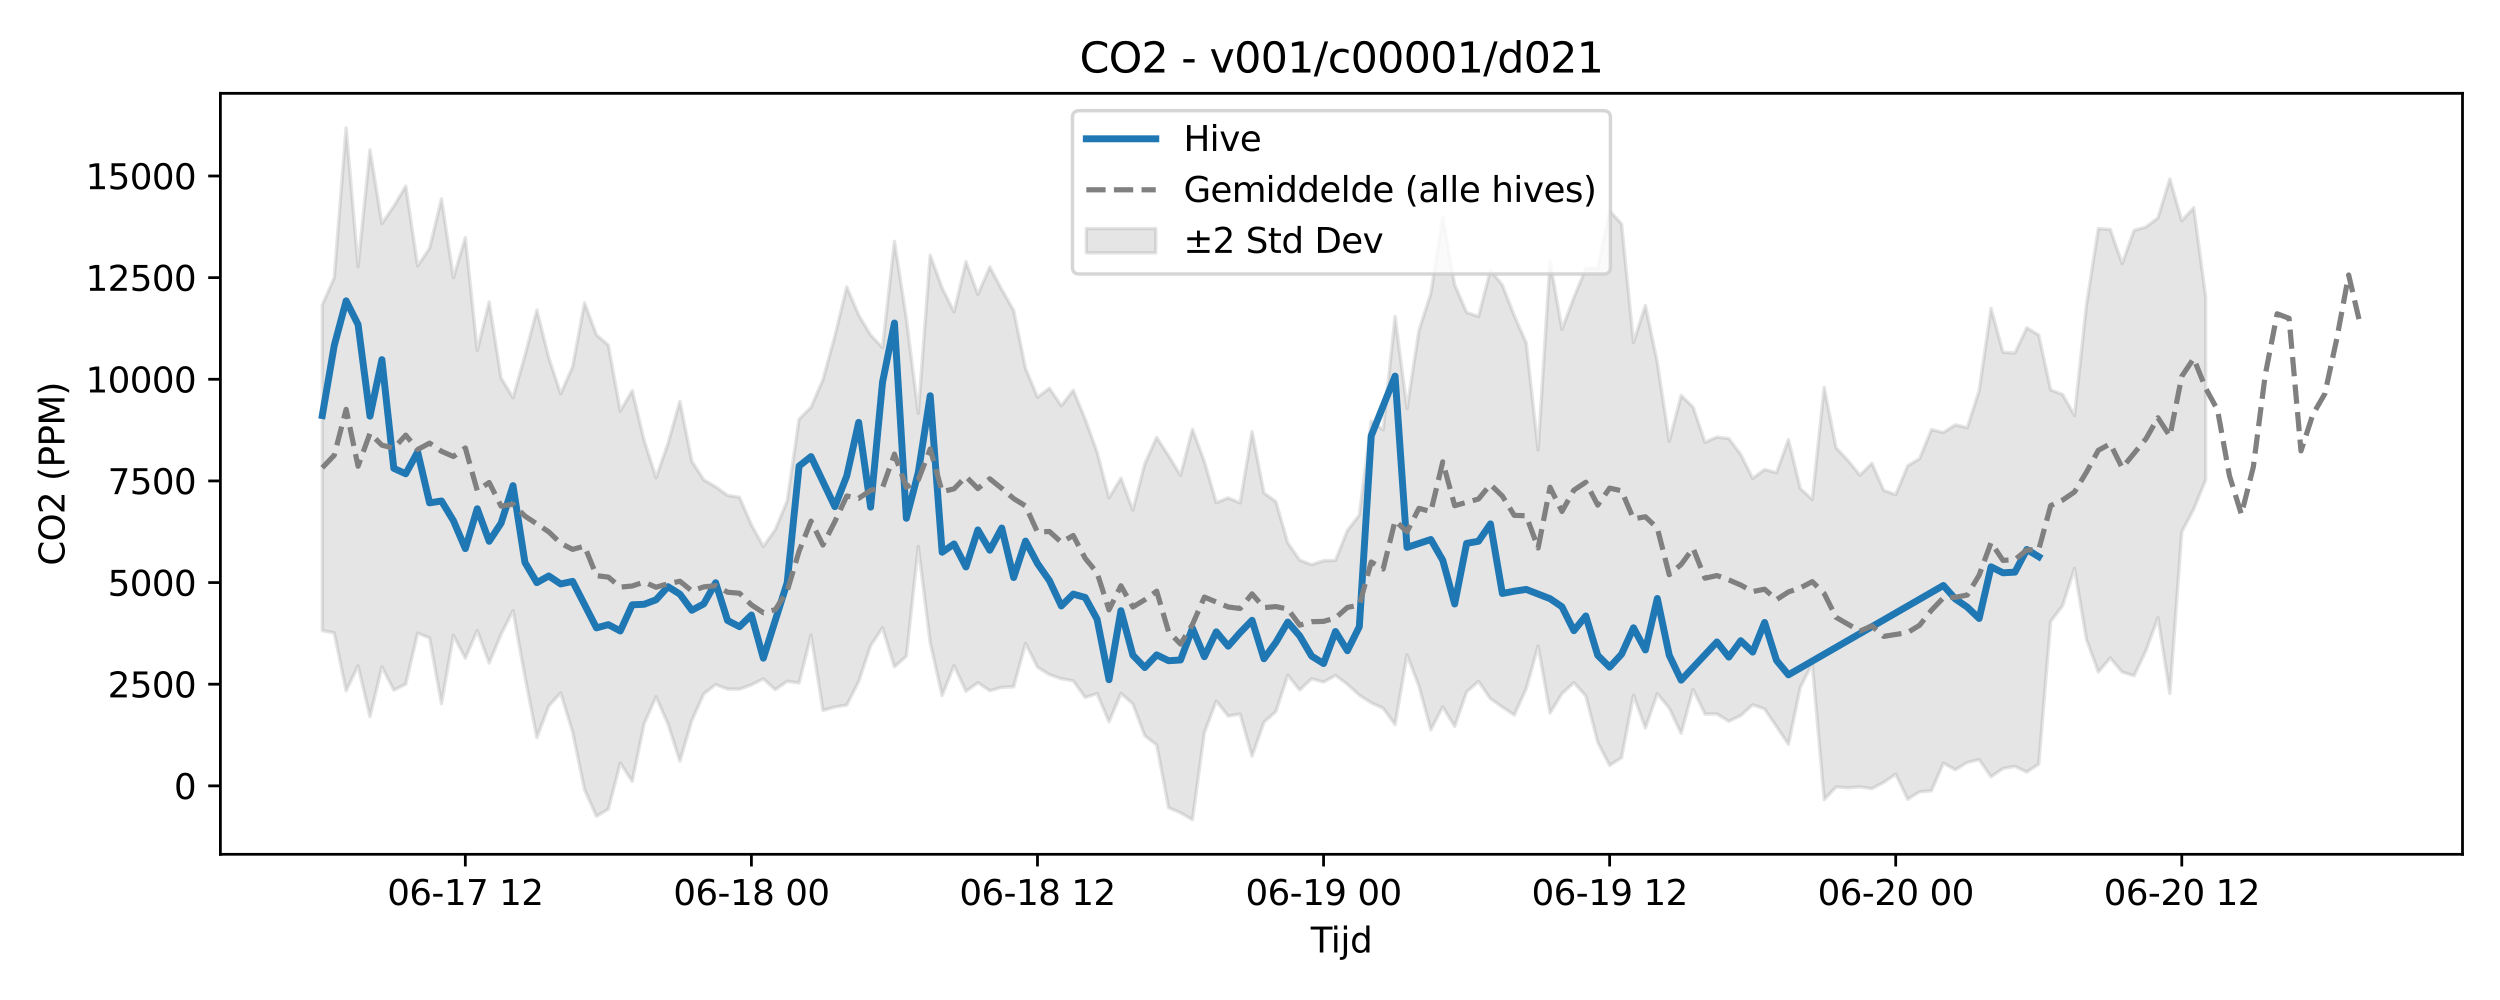 <?xml version="1.0" encoding="utf-8" standalone="no"?>
<!DOCTYPE svg PUBLIC "-//W3C//DTD SVG 1.1//EN"
  "http://www.w3.org/Graphics/SVG/1.1/DTD/svg11.dtd">
<svg xmlns:xlink="http://www.w3.org/1999/xlink" width="720pt" height="288pt" viewBox="0 0 720 288" xmlns="http://www.w3.org/2000/svg" version="1.1">
 <defs>
  <style type="text/css">*{stroke-linejoin: round; stroke-linecap: butt}</style>
 </defs>
 <g id="figure_1">
  <g id="patch_1">
   <path d="M 0 288 
L 720 288 
L 720 0 
L 0 0 
z
" style="fill: #ffffff"/>
  </g>
  <g id="axes_1">
   <g id="patch_2">
    <path d="M 63.47 246.04 
L 709.2 246.04 
L 709.2 26.88 
L 63.47 26.88 
z
" style="fill: #ffffff"/>
   </g>
   <g id="FillBetweenPolyCollection_1">
    <defs>
     <path id="m498e14226b" d="M 92.821 -200.212 
L 92.821 -106.353 
L 96.254 -105.752 
L 99.687 -89.053 
L 103.12 -96.244 
L 106.553 -81.586 
L 109.986 -95.941 
L 113.419 -89.253 
L 116.852 -90.958 
L 120.285 -105.668 
L 123.718 -104.264 
L 127.15 -85.333 
L 130.583 -105.01 
L 134.016 -98.432 
L 137.449 -106.393 
L 140.882 -97.05 
L 144.315 -105.324 
L 147.748 -112.128 
L 151.181 -93.141 
L 154.614 -75.57 
L 158.047 -84.665 
L 161.48 -88.443 
L 164.912 -77.171 
L 168.345 -60.621 
L 171.778 -52.902 
L 175.211 -54.985 
L 178.644 -68.219 
L 182.077 -62.979 
L 185.51 -79.549 
L 188.943 -87.325 
L 192.376 -79.508 
L 195.809 -68.785 
L 199.242 -80.46 
L 202.674 -88.141 
L 206.107 -90.849 
L 209.54 -89.554 
L 212.973 -89.515 
L 216.406 -90.764 
L 219.839 -92.492 
L 223.272 -89.382 
L 226.705 -91.777 
L 230.138 -91.322 
L 233.571 -105.12 
L 237.004 -83.415 
L 240.436 -84.378 
L 243.869 -84.935 
L 247.302 -91.723 
L 250.735 -102.057 
L 254.168 -107.199 
L 257.601 -95.928 
L 261.034 -99.025 
L 264.467 -130.581 
L 267.9 -102.898 
L 271.333 -87.683 
L 274.765 -96.304 
L 278.198 -88.911 
L 281.631 -91.378 
L 285.064 -89.081 
L 288.497 -90.049 
L 291.93 -90.201 
L 295.363 -102.708 
L 298.796 -95.866 
L 302.229 -93.705 
L 305.662 -92.523 
L 309.095 -91.934 
L 312.527 -87.12 
L 315.96 -88.241 
L 319.393 -80.11 
L 322.826 -88.311 
L 326.259 -85.279 
L 329.692 -76.127 
L 333.125 -73.454 
L 336.558 -55.367 
L 339.991 -53.917 
L 343.424 -51.922 
L 346.857 -76.984 
L 350.289 -86.092 
L 353.722 -81.768 
L 357.155 -82.36 
L 360.588 -70.225 
L 364.021 -79.985 
L 367.454 -83.06 
L 370.887 -93.552 
L 374.32 -89.265 
L 377.753 -92.525 
L 381.186 -91.561 
L 384.619 -93.486 
L 388.051 -90.917 
L 391.484 -87.79 
L 394.917 -85.591 
L 398.35 -84.014 
L 401.783 -79.32 
L 405.216 -99.381 
L 408.649 -90.426 
L 412.082 -77.801 
L 415.515 -84.425 
L 418.948 -78.759 
L 422.381 -88.72 
L 425.813 -91.745 
L 429.246 -86.768 
L 432.679 -84.358 
L 436.112 -82.068 
L 439.545 -89.655 
L 442.978 -101.932 
L 446.411 -82.623 
L 449.844 -88.236 
L 453.277 -91.385 
L 456.71 -87.594 
L 460.143 -74.239 
L 463.575 -67.561 
L 467.008 -69.785 
L 470.441 -87.77 
L 473.874 -78.329 
L 477.307 -88.219 
L 480.74 -84.07 
L 484.173 -76.78 
L 487.606 -89.471 
L 491.039 -82.349 
L 494.472 -82.37 
L 497.905 -80.276 
L 501.337 -81.902 
L 504.77 -85.04 
L 508.203 -83.832 
L 511.636 -78.741 
L 515.069 -73.644 
L 518.502 -90.097 
L 521.935 -96.827 
L 525.368 -57.703 
L 528.801 -61.365 
L 532.234 -61.106 
L 535.666 -61.384 
L 539.099 -60.884 
L 542.532 -62.694 
L 545.965 -65.047 
L 549.398 -57.808 
L 552.831 -59.949 
L 556.264 -60.247 
L 559.697 -68.229 
L 563.13 -66.309 
L 566.563 -68.417 
L 569.996 -69.214 
L 573.428 -64.287 
L 576.861 -66.658 
L 580.294 -67.289 
L 583.727 -65.652 
L 587.16 -67.942 
L 590.593 -109.037 
L 594.026 -113.573 
L 597.459 -124.296 
L 600.892 -103.876 
L 604.325 -94.453 
L 607.758 -98.497 
L 611.19 -94.437 
L 614.623 -93.4 
L 618.056 -100.682 
L 621.489 -110.107 
L 624.922 -88.284 
L 628.355 -134.833 
L 631.788 -141.343 
L 635.221 -149.745 
L 635.221 -202.681 
L 635.221 -202.681 
L 631.788 -228.194 
L 628.355 -224.406 
L 624.922 -236.47 
L 621.489 -225.244 
L 618.056 -222.633 
L 614.623 -221.655 
L 611.19 -212.073 
L 607.758 -221.899 
L 604.325 -222.179 
L 600.892 -200.133 
L 597.459 -168.33 
L 594.026 -174.392 
L 590.593 -175.707 
L 587.16 -191.496 
L 583.727 -193.589 
L 580.294 -186.347 
L 576.861 -186.548 
L 573.428 -199.2 
L 569.996 -175.508 
L 566.563 -164.841 
L 563.13 -165.65 
L 559.697 -163.446 
L 556.264 -164.267 
L 552.831 -155.891 
L 549.398 -153.834 
L 545.965 -145.534 
L 542.532 -146.753 
L 539.099 -154.571 
L 535.666 -151.115 
L 532.234 -155.372 
L 528.801 -159.011 
L 525.368 -176.432 
L 521.935 -144.14 
L 518.502 -147.3 
L 515.069 -161.409 
L 511.636 -151.864 
L 508.203 -152.774 
L 504.77 -150.234 
L 501.337 -157.12 
L 497.905 -161.708 
L 494.472 -162.119 
L 491.039 -160.612 
L 487.606 -170.773 
L 484.173 -174.096 
L 480.74 -160.919 
L 477.307 -183.58 
L 473.874 -200.006 
L 470.441 -189.375 
L 467.008 -223.525 
L 463.575 -227.277 
L 460.143 -210.831 
L 456.71 -210.64 
L 453.277 -202.308 
L 449.844 -193.171 
L 446.411 -212.72 
L 442.978 -158.432 
L 439.545 -189.293 
L 436.112 -197.078 
L 432.679 -205.907 
L 429.246 -210.17 
L 425.813 -196.843 
L 422.381 -198.03 
L 418.948 -205.967 
L 415.515 -225.546 
L 412.082 -203.529 
L 408.649 -192.769 
L 405.216 -170.322 
L 401.783 -196.832 
L 398.35 -164.237 
L 394.917 -166.711 
L 391.484 -139.678 
L 388.051 -135.206 
L 384.619 -126.595 
L 381.186 -126.51 
L 377.753 -125.373 
L 374.32 -126.667 
L 370.887 -131.652 
L 367.454 -143.545 
L 364.021 -146.027 
L 360.588 -163.7 
L 357.155 -143.149 
L 353.722 -144.608 
L 350.289 -143.246 
L 346.857 -155.092 
L 343.424 -164.371 
L 339.991 -151.112 
L 336.558 -156.712 
L 333.125 -162.019 
L 329.692 -154.402 
L 326.259 -141.09 
L 322.826 -150.284 
L 319.393 -144.629 
L 315.96 -157.829 
L 312.527 -167.298 
L 309.095 -175.609 
L 305.662 -171.132 
L 302.229 -176.179 
L 298.796 -173.606 
L 295.363 -181.862 
L 291.93 -198.617 
L 288.497 -204.628 
L 285.064 -211.124 
L 281.631 -203.185 
L 278.198 -212.594 
L 274.765 -198.148 
L 271.333 -205.07 
L 267.9 -214.508 
L 264.467 -168.992 
L 261.034 -196.288 
L 257.601 -218.486 
L 254.168 -187.915 
L 250.735 -191.509 
L 247.302 -197.254 
L 243.869 -205.36 
L 240.436 -191.208 
L 237.004 -178.638 
L 233.571 -170.715 
L 230.138 -167.256 
L 226.705 -143.746 
L 223.272 -135.434 
L 219.839 -130.606 
L 216.406 -136.848 
L 212.973 -144.782 
L 209.54 -145.328 
L 206.107 -147.801 
L 202.674 -149.809 
L 199.242 -155.178 
L 195.809 -172.414 
L 192.376 -160.269 
L 188.943 -150.423 
L 185.51 -161.197 
L 182.077 -175.483 
L 178.644 -169.612 
L 175.211 -188.592 
L 171.778 -191.533 
L 168.345 -200.8 
L 164.912 -182.385 
L 161.48 -174.589 
L 158.047 -184.984 
L 154.614 -198.713 
L 151.181 -185.62 
L 147.748 -173.451 
L 144.315 -179.12 
L 140.882 -201.043 
L 137.449 -187.043 
L 134.016 -219.534 
L 130.583 -208.053 
L 127.15 -230.708 
L 123.718 -216.506 
L 120.285 -211.407 
L 116.852 -234.4 
L 113.419 -228.612 
L 109.986 -223.629 
L 106.553 -244.828 
L 103.12 -211.23 
L 99.687 -251.158 
L 96.254 -207.991 
L 92.821 -200.212 
z
" style="stroke: #808080; stroke-opacity: 0.2"/>
    </defs>
    <g clip-path="url(#pcd07e158f8)">
     <use xlink:href="#m498e14226b" x="0" y="288" style="fill: #808080; fill-opacity: 0.2; stroke: #808080; stroke-opacity: 0.2"/>
    </g>
   </g>
   <g id="matplotlib.axis_1">
    <g id="xtick_1">
     <g id="line2d_1">
      <defs>
       <path id="m01242ddb72" d="M 0 0 
L 0 3.5 
" style="stroke: #000000; stroke-width: 0.8"/>
      </defs>
      <g>
       <use xlink:href="#m01242ddb72" x="134.016" y="246.04" style="stroke: #000000; stroke-width: 0.8"/>
      </g>
     </g>
     <g id="text_1">
      <!-- 06-17 12 -->
      <g transform="translate(111.536 260.638) scale(0.1 -0.1)">
       <defs>
        <path id="DejaVuSans-30" d="M 2034 4250 
Q 1547 4250 1301 3770 
Q 1056 3291 1056 2328 
Q 1056 1369 1301 889 
Q 1547 409 2034 409 
Q 2525 409 2770 889 
Q 3016 1369 3016 2328 
Q 3016 3291 2770 3770 
Q 2525 4250 2034 4250 
z
M 2034 4750 
Q 2819 4750 3233 4129 
Q 3647 3509 3647 2328 
Q 3647 1150 3233 529 
Q 2819 -91 2034 -91 
Q 1250 -91 836 529 
Q 422 1150 422 2328 
Q 422 3509 836 4129 
Q 1250 4750 2034 4750 
z
" transform="scale(0.016)"/>
        <path id="DejaVuSans-36" d="M 2113 2584 
Q 1688 2584 1439 2293 
Q 1191 2003 1191 1497 
Q 1191 994 1439 701 
Q 1688 409 2113 409 
Q 2538 409 2786 701 
Q 3034 994 3034 1497 
Q 3034 2003 2786 2293 
Q 2538 2584 2113 2584 
z
M 3366 4563 
L 3366 3988 
Q 3128 4100 2886 4159 
Q 2644 4219 2406 4219 
Q 1781 4219 1451 3797 
Q 1122 3375 1075 2522 
Q 1259 2794 1537 2939 
Q 1816 3084 2150 3084 
Q 2853 3084 3261 2657 
Q 3669 2231 3669 1497 
Q 3669 778 3244 343 
Q 2819 -91 2113 -91 
Q 1303 -91 875 529 
Q 447 1150 447 2328 
Q 447 3434 972 4092 
Q 1497 4750 2381 4750 
Q 2619 4750 2861 4703 
Q 3103 4656 3366 4563 
z
" transform="scale(0.016)"/>
        <path id="DejaVuSans-2d" d="M 313 2009 
L 1997 2009 
L 1997 1497 
L 313 1497 
L 313 2009 
z
" transform="scale(0.016)"/>
        <path id="DejaVuSans-31" d="M 794 531 
L 1825 531 
L 1825 4091 
L 703 3866 
L 703 4441 
L 1819 4666 
L 2450 4666 
L 2450 531 
L 3481 531 
L 3481 0 
L 794 0 
L 794 531 
z
" transform="scale(0.016)"/>
        <path id="DejaVuSans-37" d="M 525 4666 
L 3525 4666 
L 3525 4397 
L 1831 0 
L 1172 0 
L 2766 4134 
L 525 4134 
L 525 4666 
z
" transform="scale(0.016)"/>
        <path id="DejaVuSans-20" transform="scale(0.016)"/>
        <path id="DejaVuSans-32" d="M 1228 531 
L 3431 531 
L 3431 0 
L 469 0 
L 469 531 
Q 828 903 1448 1529 
Q 2069 2156 2228 2338 
Q 2531 2678 2651 2914 
Q 2772 3150 2772 3378 
Q 2772 3750 2511 3984 
Q 2250 4219 1831 4219 
Q 1534 4219 1204 4116 
Q 875 4013 500 3803 
L 500 4441 
Q 881 4594 1212 4672 
Q 1544 4750 1819 4750 
Q 2544 4750 2975 4387 
Q 3406 4025 3406 3419 
Q 3406 3131 3298 2873 
Q 3191 2616 2906 2266 
Q 2828 2175 2409 1742 
Q 1991 1309 1228 531 
z
" transform="scale(0.016)"/>
       </defs>
       <use xlink:href="#DejaVuSans-30"/>
       <use xlink:href="#DejaVuSans-36" transform="translate(63.623 0)"/>
       <use xlink:href="#DejaVuSans-2d" transform="translate(127.246 0)"/>
       <use xlink:href="#DejaVuSans-31" transform="translate(163.33 0)"/>
       <use xlink:href="#DejaVuSans-37" transform="translate(226.953 0)"/>
       <use xlink:href="#DejaVuSans-20" transform="translate(290.576 0)"/>
       <use xlink:href="#DejaVuSans-31" transform="translate(322.363 0)"/>
       <use xlink:href="#DejaVuSans-32" transform="translate(385.986 0)"/>
      </g>
     </g>
    </g>
    <g id="xtick_2">
     <g id="line2d_2">
      <g>
       <use xlink:href="#m01242ddb72" x="216.406" y="246.04" style="stroke: #000000; stroke-width: 0.8"/>
      </g>
     </g>
     <g id="text_2">
      <!-- 06-18 00 -->
      <g transform="translate(193.926 260.638) scale(0.1 -0.1)">
       <defs>
        <path id="DejaVuSans-38" d="M 2034 2216 
Q 1584 2216 1326 1975 
Q 1069 1734 1069 1313 
Q 1069 891 1326 650 
Q 1584 409 2034 409 
Q 2484 409 2743 651 
Q 3003 894 3003 1313 
Q 3003 1734 2745 1975 
Q 2488 2216 2034 2216 
z
M 1403 2484 
Q 997 2584 770 2862 
Q 544 3141 544 3541 
Q 544 4100 942 4425 
Q 1341 4750 2034 4750 
Q 2731 4750 3128 4425 
Q 3525 4100 3525 3541 
Q 3525 3141 3298 2862 
Q 3072 2584 2669 2484 
Q 3125 2378 3379 2068 
Q 3634 1759 3634 1313 
Q 3634 634 3220 271 
Q 2806 -91 2034 -91 
Q 1263 -91 848 271 
Q 434 634 434 1313 
Q 434 1759 690 2068 
Q 947 2378 1403 2484 
z
M 1172 3481 
Q 1172 3119 1398 2916 
Q 1625 2713 2034 2713 
Q 2441 2713 2670 2916 
Q 2900 3119 2900 3481 
Q 2900 3844 2670 4047 
Q 2441 4250 2034 4250 
Q 1625 4250 1398 4047 
Q 1172 3844 1172 3481 
z
" transform="scale(0.016)"/>
       </defs>
       <use xlink:href="#DejaVuSans-30"/>
       <use xlink:href="#DejaVuSans-36" transform="translate(63.623 0)"/>
       <use xlink:href="#DejaVuSans-2d" transform="translate(127.246 0)"/>
       <use xlink:href="#DejaVuSans-31" transform="translate(163.33 0)"/>
       <use xlink:href="#DejaVuSans-38" transform="translate(226.953 0)"/>
       <use xlink:href="#DejaVuSans-20" transform="translate(290.576 0)"/>
       <use xlink:href="#DejaVuSans-30" transform="translate(322.363 0)"/>
       <use xlink:href="#DejaVuSans-30" transform="translate(385.986 0)"/>
      </g>
     </g>
    </g>
    <g id="xtick_3">
     <g id="line2d_3">
      <g>
       <use xlink:href="#m01242ddb72" x="298.796" y="246.04" style="stroke: #000000; stroke-width: 0.8"/>
      </g>
     </g>
     <g id="text_3">
      <!-- 06-18 12 -->
      <g transform="translate(276.315 260.638) scale(0.1 -0.1)">
       <use xlink:href="#DejaVuSans-30"/>
       <use xlink:href="#DejaVuSans-36" transform="translate(63.623 0)"/>
       <use xlink:href="#DejaVuSans-2d" transform="translate(127.246 0)"/>
       <use xlink:href="#DejaVuSans-31" transform="translate(163.33 0)"/>
       <use xlink:href="#DejaVuSans-38" transform="translate(226.953 0)"/>
       <use xlink:href="#DejaVuSans-20" transform="translate(290.576 0)"/>
       <use xlink:href="#DejaVuSans-31" transform="translate(322.363 0)"/>
       <use xlink:href="#DejaVuSans-32" transform="translate(385.986 0)"/>
      </g>
     </g>
    </g>
    <g id="xtick_4">
     <g id="line2d_4">
      <g>
       <use xlink:href="#m01242ddb72" x="381.186" y="246.04" style="stroke: #000000; stroke-width: 0.8"/>
      </g>
     </g>
     <g id="text_4">
      <!-- 06-19 00 -->
      <g transform="translate(358.705 260.638) scale(0.1 -0.1)">
       <defs>
        <path id="DejaVuSans-39" d="M 703 97 
L 703 672 
Q 941 559 1184 500 
Q 1428 441 1663 441 
Q 2288 441 2617 861 
Q 2947 1281 2994 2138 
Q 2813 1869 2534 1725 
Q 2256 1581 1919 1581 
Q 1219 1581 811 2004 
Q 403 2428 403 3163 
Q 403 3881 828 4315 
Q 1253 4750 1959 4750 
Q 2769 4750 3195 4129 
Q 3622 3509 3622 2328 
Q 3622 1225 3098 567 
Q 2575 -91 1691 -91 
Q 1453 -91 1209 -44 
Q 966 3 703 97 
z
M 1959 2075 
Q 2384 2075 2632 2365 
Q 2881 2656 2881 3163 
Q 2881 3666 2632 3958 
Q 2384 4250 1959 4250 
Q 1534 4250 1286 3958 
Q 1038 3666 1038 3163 
Q 1038 2656 1286 2365 
Q 1534 2075 1959 2075 
z
" transform="scale(0.016)"/>
       </defs>
       <use xlink:href="#DejaVuSans-30"/>
       <use xlink:href="#DejaVuSans-36" transform="translate(63.623 0)"/>
       <use xlink:href="#DejaVuSans-2d" transform="translate(127.246 0)"/>
       <use xlink:href="#DejaVuSans-31" transform="translate(163.33 0)"/>
       <use xlink:href="#DejaVuSans-39" transform="translate(226.953 0)"/>
       <use xlink:href="#DejaVuSans-20" transform="translate(290.576 0)"/>
       <use xlink:href="#DejaVuSans-30" transform="translate(322.363 0)"/>
       <use xlink:href="#DejaVuSans-30" transform="translate(385.986 0)"/>
      </g>
     </g>
    </g>
    <g id="xtick_5">
     <g id="line2d_5">
      <g>
       <use xlink:href="#m01242ddb72" x="463.575" y="246.04" style="stroke: #000000; stroke-width: 0.8"/>
      </g>
     </g>
     <g id="text_5">
      <!-- 06-19 12 -->
      <g transform="translate(441.095 260.638) scale(0.1 -0.1)">
       <use xlink:href="#DejaVuSans-30"/>
       <use xlink:href="#DejaVuSans-36" transform="translate(63.623 0)"/>
       <use xlink:href="#DejaVuSans-2d" transform="translate(127.246 0)"/>
       <use xlink:href="#DejaVuSans-31" transform="translate(163.33 0)"/>
       <use xlink:href="#DejaVuSans-39" transform="translate(226.953 0)"/>
       <use xlink:href="#DejaVuSans-20" transform="translate(290.576 0)"/>
       <use xlink:href="#DejaVuSans-31" transform="translate(322.363 0)"/>
       <use xlink:href="#DejaVuSans-32" transform="translate(385.986 0)"/>
      </g>
     </g>
    </g>
    <g id="xtick_6">
     <g id="line2d_6">
      <g>
       <use xlink:href="#m01242ddb72" x="545.965" y="246.04" style="stroke: #000000; stroke-width: 0.8"/>
      </g>
     </g>
     <g id="text_6">
      <!-- 06-20 00 -->
      <g transform="translate(523.485 260.638) scale(0.1 -0.1)">
       <use xlink:href="#DejaVuSans-30"/>
       <use xlink:href="#DejaVuSans-36" transform="translate(63.623 0)"/>
       <use xlink:href="#DejaVuSans-2d" transform="translate(127.246 0)"/>
       <use xlink:href="#DejaVuSans-32" transform="translate(163.33 0)"/>
       <use xlink:href="#DejaVuSans-30" transform="translate(226.953 0)"/>
       <use xlink:href="#DejaVuSans-20" transform="translate(290.576 0)"/>
       <use xlink:href="#DejaVuSans-30" transform="translate(322.363 0)"/>
       <use xlink:href="#DejaVuSans-30" transform="translate(385.986 0)"/>
      </g>
     </g>
    </g>
    <g id="xtick_7">
     <g id="line2d_7">
      <g>
       <use xlink:href="#m01242ddb72" x="628.355" y="246.04" style="stroke: #000000; stroke-width: 0.8"/>
      </g>
     </g>
     <g id="text_7">
      <!-- 06-20 12 -->
      <g transform="translate(605.875 260.638) scale(0.1 -0.1)">
       <use xlink:href="#DejaVuSans-30"/>
       <use xlink:href="#DejaVuSans-36" transform="translate(63.623 0)"/>
       <use xlink:href="#DejaVuSans-2d" transform="translate(127.246 0)"/>
       <use xlink:href="#DejaVuSans-32" transform="translate(163.33 0)"/>
       <use xlink:href="#DejaVuSans-30" transform="translate(226.953 0)"/>
       <use xlink:href="#DejaVuSans-20" transform="translate(290.576 0)"/>
       <use xlink:href="#DejaVuSans-31" transform="translate(322.363 0)"/>
       <use xlink:href="#DejaVuSans-32" transform="translate(385.986 0)"/>
      </g>
     </g>
    </g>
    <g id="text_8">
     <!-- Tijd -->
     <g transform="translate(377.485 274.317) scale(0.1 -0.1)">
      <defs>
       <path id="DejaVuSans-54" d="M -19 4666 
L 3928 4666 
L 3928 4134 
L 2272 4134 
L 2272 0 
L 1638 0 
L 1638 4134 
L -19 4134 
L -19 4666 
z
" transform="scale(0.016)"/>
       <path id="DejaVuSans-69" d="M 603 3500 
L 1178 3500 
L 1178 0 
L 603 0 
L 603 3500 
z
M 603 4863 
L 1178 4863 
L 1178 4134 
L 603 4134 
L 603 4863 
z
" transform="scale(0.016)"/>
       <path id="DejaVuSans-6a" d="M 603 3500 
L 1178 3500 
L 1178 -63 
Q 1178 -731 923 -1031 
Q 669 -1331 103 -1331 
L -116 -1331 
L -116 -844 
L 38 -844 
Q 366 -844 484 -692 
Q 603 -541 603 -63 
L 603 3500 
z
M 603 4863 
L 1178 4863 
L 1178 4134 
L 603 4134 
L 603 4863 
z
" transform="scale(0.016)"/>
       <path id="DejaVuSans-64" d="M 2906 2969 
L 2906 4863 
L 3481 4863 
L 3481 0 
L 2906 0 
L 2906 525 
Q 2725 213 2448 61 
Q 2172 -91 1784 -91 
Q 1150 -91 751 415 
Q 353 922 353 1747 
Q 353 2572 751 3078 
Q 1150 3584 1784 3584 
Q 2172 3584 2448 3432 
Q 2725 3281 2906 2969 
z
M 947 1747 
Q 947 1113 1208 752 
Q 1469 391 1925 391 
Q 2381 391 2643 752 
Q 2906 1113 2906 1747 
Q 2906 2381 2643 2742 
Q 2381 3103 1925 3103 
Q 1469 3103 1208 2742 
Q 947 2381 947 1747 
z
" transform="scale(0.016)"/>
      </defs>
      <use xlink:href="#DejaVuSans-54"/>
      <use xlink:href="#DejaVuSans-69" transform="translate(57.959 0)"/>
      <use xlink:href="#DejaVuSans-6a" transform="translate(85.742 0)"/>
      <use xlink:href="#DejaVuSans-64" transform="translate(113.525 0)"/>
     </g>
    </g>
   </g>
   <g id="matplotlib.axis_2">
    <g id="ytick_1">
     <g id="line2d_8">
      <defs>
       <path id="m373a7d0505" d="M 0 0 
L -3.5 0 
" style="stroke: #000000; stroke-width: 0.8"/>
      </defs>
      <g>
       <use xlink:href="#m373a7d0505" x="63.47" y="226.328" style="stroke: #000000; stroke-width: 0.8"/>
      </g>
     </g>
     <g id="text_9">
      <!-- 0 -->
      <g transform="translate(50.108 230.127) scale(0.1 -0.1)">
       <use xlink:href="#DejaVuSans-30"/>
      </g>
     </g>
    </g>
    <g id="ytick_2">
     <g id="line2d_9">
      <g>
       <use xlink:href="#m373a7d0505" x="63.47" y="197.054" style="stroke: #000000; stroke-width: 0.8"/>
      </g>
     </g>
     <g id="text_10">
      <!-- 2500 -->
      <g transform="translate(31.02 200.853) scale(0.1 -0.1)">
       <defs>
        <path id="DejaVuSans-35" d="M 691 4666 
L 3169 4666 
L 3169 4134 
L 1269 4134 
L 1269 2991 
Q 1406 3038 1543 3061 
Q 1681 3084 1819 3084 
Q 2600 3084 3056 2656 
Q 3513 2228 3513 1497 
Q 3513 744 3044 326 
Q 2575 -91 1722 -91 
Q 1428 -91 1123 -41 
Q 819 9 494 109 
L 494 744 
Q 775 591 1075 516 
Q 1375 441 1709 441 
Q 2250 441 2565 725 
Q 2881 1009 2881 1497 
Q 2881 1984 2565 2268 
Q 2250 2553 1709 2553 
Q 1456 2553 1204 2497 
Q 953 2441 691 2322 
L 691 4666 
z
" transform="scale(0.016)"/>
       </defs>
       <use xlink:href="#DejaVuSans-32"/>
       <use xlink:href="#DejaVuSans-35" transform="translate(63.623 0)"/>
       <use xlink:href="#DejaVuSans-30" transform="translate(127.246 0)"/>
       <use xlink:href="#DejaVuSans-30" transform="translate(190.869 0)"/>
      </g>
     </g>
    </g>
    <g id="ytick_3">
     <g id="line2d_10">
      <g>
       <use xlink:href="#m373a7d0505" x="63.47" y="167.78" style="stroke: #000000; stroke-width: 0.8"/>
      </g>
     </g>
     <g id="text_11">
      <!-- 5000 -->
      <g transform="translate(31.02 171.579) scale(0.1 -0.1)">
       <use xlink:href="#DejaVuSans-35"/>
       <use xlink:href="#DejaVuSans-30" transform="translate(63.623 0)"/>
       <use xlink:href="#DejaVuSans-30" transform="translate(127.246 0)"/>
       <use xlink:href="#DejaVuSans-30" transform="translate(190.869 0)"/>
      </g>
     </g>
    </g>
    <g id="ytick_4">
     <g id="line2d_11">
      <g>
       <use xlink:href="#m373a7d0505" x="63.47" y="138.506" style="stroke: #000000; stroke-width: 0.8"/>
      </g>
     </g>
     <g id="text_12">
      <!-- 7500 -->
      <g transform="translate(31.02 142.306) scale(0.1 -0.1)">
       <use xlink:href="#DejaVuSans-37"/>
       <use xlink:href="#DejaVuSans-35" transform="translate(63.623 0)"/>
       <use xlink:href="#DejaVuSans-30" transform="translate(127.246 0)"/>
       <use xlink:href="#DejaVuSans-30" transform="translate(190.869 0)"/>
      </g>
     </g>
    </g>
    <g id="ytick_5">
     <g id="line2d_12">
      <g>
       <use xlink:href="#m373a7d0505" x="63.47" y="109.233" style="stroke: #000000; stroke-width: 0.8"/>
      </g>
     </g>
     <g id="text_13">
      <!-- 10000 -->
      <g transform="translate(24.657 113.032) scale(0.1 -0.1)">
       <use xlink:href="#DejaVuSans-31"/>
       <use xlink:href="#DejaVuSans-30" transform="translate(63.623 0)"/>
       <use xlink:href="#DejaVuSans-30" transform="translate(127.246 0)"/>
       <use xlink:href="#DejaVuSans-30" transform="translate(190.869 0)"/>
       <use xlink:href="#DejaVuSans-30" transform="translate(254.492 0)"/>
      </g>
     </g>
    </g>
    <g id="ytick_6">
     <g id="line2d_13">
      <g>
       <use xlink:href="#m373a7d0505" x="63.47" y="79.959" style="stroke: #000000; stroke-width: 0.8"/>
      </g>
     </g>
     <g id="text_14">
      <!-- 12500 -->
      <g transform="translate(24.657 83.758) scale(0.1 -0.1)">
       <use xlink:href="#DejaVuSans-31"/>
       <use xlink:href="#DejaVuSans-32" transform="translate(63.623 0)"/>
       <use xlink:href="#DejaVuSans-35" transform="translate(127.246 0)"/>
       <use xlink:href="#DejaVuSans-30" transform="translate(190.869 0)"/>
       <use xlink:href="#DejaVuSans-30" transform="translate(254.492 0)"/>
      </g>
     </g>
    </g>
    <g id="ytick_7">
     <g id="line2d_14">
      <g>
       <use xlink:href="#m373a7d0505" x="63.47" y="50.685" style="stroke: #000000; stroke-width: 0.8"/>
      </g>
     </g>
     <g id="text_15">
      <!-- 15000 -->
      <g transform="translate(24.657 54.484) scale(0.1 -0.1)">
       <use xlink:href="#DejaVuSans-31"/>
       <use xlink:href="#DejaVuSans-35" transform="translate(63.623 0)"/>
       <use xlink:href="#DejaVuSans-30" transform="translate(127.246 0)"/>
       <use xlink:href="#DejaVuSans-30" transform="translate(190.869 0)"/>
       <use xlink:href="#DejaVuSans-30" transform="translate(254.492 0)"/>
      </g>
     </g>
    </g>
    <g id="text_16">
     <!-- CO2 (PPM) -->
     <g transform="translate(18.578 162.903) rotate(-90) scale(0.1 -0.1)">
      <defs>
       <path id="DejaVuSans-43" d="M 4122 4306 
L 4122 3641 
Q 3803 3938 3442 4084 
Q 3081 4231 2675 4231 
Q 1875 4231 1450 3742 
Q 1025 3253 1025 2328 
Q 1025 1406 1450 917 
Q 1875 428 2675 428 
Q 3081 428 3442 575 
Q 3803 722 4122 1019 
L 4122 359 
Q 3791 134 3420 21 
Q 3050 -91 2638 -91 
Q 1578 -91 968 557 
Q 359 1206 359 2328 
Q 359 3453 968 4101 
Q 1578 4750 2638 4750 
Q 3056 4750 3426 4639 
Q 3797 4528 4122 4306 
z
" transform="scale(0.016)"/>
       <path id="DejaVuSans-4f" d="M 2522 4238 
Q 1834 4238 1429 3725 
Q 1025 3213 1025 2328 
Q 1025 1447 1429 934 
Q 1834 422 2522 422 
Q 3209 422 3611 934 
Q 4013 1447 4013 2328 
Q 4013 3213 3611 3725 
Q 3209 4238 2522 4238 
z
M 2522 4750 
Q 3503 4750 4090 4092 
Q 4678 3434 4678 2328 
Q 4678 1225 4090 567 
Q 3503 -91 2522 -91 
Q 1538 -91 948 565 
Q 359 1222 359 2328 
Q 359 3434 948 4092 
Q 1538 4750 2522 4750 
z
" transform="scale(0.016)"/>
       <path id="DejaVuSans-28" d="M 1984 4856 
Q 1566 4138 1362 3434 
Q 1159 2731 1159 2009 
Q 1159 1288 1364 580 
Q 1569 -128 1984 -844 
L 1484 -844 
Q 1016 -109 783 600 
Q 550 1309 550 2009 
Q 550 2706 781 3412 
Q 1013 4119 1484 4856 
L 1984 4856 
z
" transform="scale(0.016)"/>
       <path id="DejaVuSans-50" d="M 1259 4147 
L 1259 2394 
L 2053 2394 
Q 2494 2394 2734 2622 
Q 2975 2850 2975 3272 
Q 2975 3691 2734 3919 
Q 2494 4147 2053 4147 
L 1259 4147 
z
M 628 4666 
L 2053 4666 
Q 2838 4666 3239 4311 
Q 3641 3956 3641 3272 
Q 3641 2581 3239 2228 
Q 2838 1875 2053 1875 
L 1259 1875 
L 1259 0 
L 628 0 
L 628 4666 
z
" transform="scale(0.016)"/>
       <path id="DejaVuSans-4d" d="M 628 4666 
L 1569 4666 
L 2759 1491 
L 3956 4666 
L 4897 4666 
L 4897 0 
L 4281 0 
L 4281 4097 
L 3078 897 
L 2444 897 
L 1241 4097 
L 1241 0 
L 628 0 
L 628 4666 
z
" transform="scale(0.016)"/>
       <path id="DejaVuSans-29" d="M 513 4856 
L 1013 4856 
Q 1481 4119 1714 3412 
Q 1947 2706 1947 2009 
Q 1947 1309 1714 600 
Q 1481 -109 1013 -844 
L 513 -844 
Q 928 -128 1133 580 
Q 1338 1288 1338 2009 
Q 1338 2731 1133 3434 
Q 928 4138 513 4856 
z
" transform="scale(0.016)"/>
      </defs>
      <use xlink:href="#DejaVuSans-43"/>
      <use xlink:href="#DejaVuSans-4f" transform="translate(69.824 0)"/>
      <use xlink:href="#DejaVuSans-32" transform="translate(148.535 0)"/>
      <use xlink:href="#DejaVuSans-20" transform="translate(212.158 0)"/>
      <use xlink:href="#DejaVuSans-28" transform="translate(243.945 0)"/>
      <use xlink:href="#DejaVuSans-50" transform="translate(282.959 0)"/>
      <use xlink:href="#DejaVuSans-50" transform="translate(343.262 0)"/>
      <use xlink:href="#DejaVuSans-4d" transform="translate(403.564 0)"/>
      <use xlink:href="#DejaVuSans-29" transform="translate(489.844 0)"/>
     </g>
    </g>
   </g>
   <g id="line2d_15">
    <path d="M 92.821 119.678 
L 96.254 99.549 
L 99.687 86.651 
L 103.12 93.468 
L 106.553 119.853 
L 109.986 103.583 
L 113.419 134.888 
L 116.852 136.446 
L 120.285 130.154 
L 123.718 144.83 
L 127.15 144.287 
L 130.583 149.954 
L 134.016 157.999 
L 137.449 146.522 
L 140.882 155.891 
L 144.315 150.657 
L 147.748 139.865 
L 151.181 161.988 
L 154.614 167.796 
L 158.047 165.879 
L 161.48 168.178 
L 164.912 167.429 
L 171.778 180.821 
L 175.211 179.905 
L 178.644 181.722 
L 182.077 174.181 
L 185.51 174.033 
L 188.943 172.745 
L 192.376 168.963 
L 195.809 171.114 
L 199.242 175.762 
L 202.674 173.924 
L 206.107 167.835 
L 209.54 178.705 
L 212.973 180.485 
L 216.406 177.124 
L 219.839 189.548 
L 226.705 167.827 
L 230.138 134.213 
L 233.571 131.498 
L 240.436 145.911 
L 243.869 137.054 
L 247.302 121.645 
L 250.735 146.055 
L 254.168 110.087 
L 257.601 93.038 
L 261.034 149.264 
L 264.467 136.083 
L 267.9 113.971 
L 271.333 159.045 
L 274.765 156.66 
L 278.198 163.278 
L 281.631 152.622 
L 285.064 158.459 
L 288.497 152.072 
L 291.93 166.328 
L 295.363 155.837 
L 298.796 162.294 
L 302.229 167.212 
L 305.662 174.513 
L 309.095 171.106 
L 312.527 172.062 
L 315.96 178.33 
L 319.393 195.754 
L 322.826 175.879 
L 326.259 188.693 
L 329.692 192.253 
L 333.125 188.604 
L 336.558 190.286 
L 339.991 190.079 
L 343.424 180.93 
L 346.857 189.127 
L 350.289 181.966 
L 353.722 186.102 
L 357.155 182.191 
L 360.588 178.654 
L 364.021 189.724 
L 367.454 185.009 
L 370.887 179.158 
L 374.32 183.139 
L 377.753 188.955 
L 381.186 191.102 
L 384.619 181.875 
L 388.051 187.405 
L 391.484 180.497 
L 394.917 125.517 
L 401.783 108.331 
L 405.216 157.651 
L 412.082 155.38 
L 415.515 161.356 
L 418.948 173.945 
L 422.381 156.489 
L 425.813 155.877 
L 429.246 150.883 
L 432.679 170.922 
L 436.112 170.263 
L 439.545 169.751 
L 446.411 172.417 
L 449.844 174.753 
L 453.277 181.636 
L 456.71 177.4 
L 460.143 188.728 
L 463.575 192.136 
L 467.008 188.416 
L 470.441 180.807 
L 473.874 187.183 
L 477.307 172.366 
L 480.74 188.705 
L 484.173 195.883 
L 494.472 184.888 
L 497.905 189.248 
L 501.337 184.531 
L 504.77 187.803 
L 508.203 179.273 
L 511.636 190.198 
L 515.069 194.349 
L 559.697 168.623 
L 563.13 172.499 
L 566.563 174.847 
L 569.996 178.114 
L 573.428 163.245 
L 576.861 164.966 
L 580.294 164.777 
L 583.727 158.255 
L 587.16 160.333 
L 587.16 160.333 
" clip-path="url(#pcd07e158f8)" style="fill: none; stroke: #1f77b4; stroke-width: 2; stroke-linecap: square"/>
   </g>
   <g id="line2d_16">
    <path d="M 92.821 134.717 
L 96.254 131.128 
L 99.687 117.894 
L 103.12 134.263 
L 106.553 124.793 
L 109.986 128.215 
L 113.419 129.067 
L 116.852 125.321 
L 120.285 129.463 
L 123.718 127.615 
L 127.15 129.979 
L 130.583 131.468 
L 134.016 129.017 
L 137.449 141.282 
L 140.882 138.954 
L 144.315 145.778 
L 147.748 145.21 
L 151.181 148.619 
L 158.047 153.176 
L 161.48 156.484 
L 164.912 158.222 
L 168.345 157.29 
L 171.778 165.782 
L 175.211 166.212 
L 178.644 169.084 
L 182.077 168.769 
L 185.51 167.627 
L 188.943 169.126 
L 192.376 168.111 
L 195.809 167.4 
L 199.242 170.181 
L 202.674 169.025 
L 206.107 168.675 
L 209.54 170.559 
L 212.973 170.851 
L 216.406 174.194 
L 219.839 176.451 
L 223.272 175.592 
L 226.705 170.239 
L 230.138 158.711 
L 233.571 150.083 
L 237.004 156.974 
L 240.436 150.207 
L 243.869 142.852 
L 247.302 143.511 
L 250.735 141.217 
L 254.168 140.443 
L 257.601 130.793 
L 261.034 140.344 
L 264.467 138.214 
L 267.9 129.297 
L 271.333 141.623 
L 274.765 140.774 
L 278.198 137.247 
L 281.631 140.719 
L 285.064 137.898 
L 288.497 140.661 
L 291.93 143.591 
L 295.363 145.715 
L 298.796 153.264 
L 302.229 153.058 
L 305.662 156.173 
L 309.095 154.228 
L 312.527 160.791 
L 315.96 164.965 
L 319.393 175.631 
L 322.826 168.703 
L 326.259 174.815 
L 329.692 172.736 
L 333.125 170.264 
L 336.558 181.961 
L 339.991 185.486 
L 343.424 179.853 
L 346.857 171.962 
L 353.722 174.812 
L 357.155 175.245 
L 360.588 171.038 
L 364.021 174.994 
L 367.454 174.698 
L 370.887 175.398 
L 374.32 180.034 
L 377.753 179.051 
L 381.186 178.965 
L 384.619 177.96 
L 388.051 174.939 
L 391.484 174.266 
L 394.917 161.849 
L 398.35 163.874 
L 401.783 149.924 
L 405.216 153.149 
L 408.649 146.403 
L 412.082 147.335 
L 415.515 133.015 
L 418.948 145.637 
L 425.813 143.706 
L 429.246 139.531 
L 432.679 142.868 
L 436.112 148.427 
L 439.545 148.526 
L 442.978 157.818 
L 446.411 140.329 
L 449.844 147.297 
L 453.277 141.153 
L 456.71 138.883 
L 460.143 145.465 
L 463.575 140.581 
L 467.008 141.345 
L 470.441 149.428 
L 473.874 148.833 
L 477.307 152.101 
L 480.74 165.505 
L 484.173 162.562 
L 487.606 157.878 
L 491.039 166.519 
L 494.472 165.755 
L 497.905 167.008 
L 501.337 168.489 
L 504.77 170.363 
L 508.203 169.697 
L 511.636 172.698 
L 515.069 170.473 
L 518.502 169.302 
L 521.935 167.516 
L 525.368 170.932 
L 528.801 177.812 
L 535.666 181.75 
L 539.099 180.273 
L 542.532 183.276 
L 549.398 182.179 
L 552.831 180.08 
L 556.264 175.743 
L 559.697 172.162 
L 563.13 172.02 
L 566.563 171.371 
L 569.996 165.639 
L 573.428 156.256 
L 576.861 161.397 
L 580.294 161.182 
L 583.727 158.379 
L 587.16 158.281 
L 590.593 145.628 
L 594.026 144.018 
L 597.459 141.687 
L 600.892 135.995 
L 604.325 129.684 
L 607.758 127.802 
L 611.19 134.745 
L 618.056 126.343 
L 621.489 120.325 
L 624.922 125.623 
L 628.355 108.38 
L 631.788 103.232 
L 635.221 111.787 
L 638.654 118.077 
L 642.087 137.035 
L 645.52 148.138 
L 648.952 134.514 
L 652.385 108.007 
L 655.818 90.373 
L 659.251 91.668 
L 662.684 129.857 
L 666.117 119.318 
L 669.55 113.432 
L 672.983 97.621 
L 676.416 79.198 
L 679.849 93.913 
L 679.849 93.913 
" clip-path="url(#pcd07e158f8)" style="fill: none; stroke-dasharray: 5.55,2.4; stroke-dashoffset: 0; stroke: #808080; stroke-width: 1.5"/>
   </g>
   <g id="patch_3">
    <path d="M 63.47 246.04 
L 63.47 26.88 
" style="fill: none; stroke: #000000; stroke-width: 0.8; stroke-linejoin: miter; stroke-linecap: square"/>
   </g>
   <g id="patch_4">
    <path d="M 709.2 246.04 
L 709.2 26.88 
" style="fill: none; stroke: #000000; stroke-width: 0.8; stroke-linejoin: miter; stroke-linecap: square"/>
   </g>
   <g id="patch_5">
    <path d="M 63.47 246.04 
L 709.2 246.04 
" style="fill: none; stroke: #000000; stroke-width: 0.8; stroke-linejoin: miter; stroke-linecap: square"/>
   </g>
   <g id="patch_6">
    <path d="M 63.47 26.88 
L 709.2 26.88 
" style="fill: none; stroke: #000000; stroke-width: 0.8; stroke-linejoin: miter; stroke-linecap: square"/>
   </g>
   <g id="text_17">
    <!-- CO2 - v001/c00001/d021 -->
    <g transform="translate(310.932 20.88) scale(0.12 -0.12)">
     <defs>
      <path id="DejaVuSans-76" d="M 191 3500 
L 800 3500 
L 1894 563 
L 2988 3500 
L 3597 3500 
L 2284 0 
L 1503 0 
L 191 3500 
z
" transform="scale(0.016)"/>
      <path id="DejaVuSans-2f" d="M 1625 4666 
L 2156 4666 
L 531 -594 
L 0 -594 
L 1625 4666 
z
" transform="scale(0.016)"/>
      <path id="DejaVuSans-63" d="M 3122 3366 
L 3122 2828 
Q 2878 2963 2633 3030 
Q 2388 3097 2138 3097 
Q 1578 3097 1268 2742 
Q 959 2388 959 1747 
Q 959 1106 1268 751 
Q 1578 397 2138 397 
Q 2388 397 2633 464 
Q 2878 531 3122 666 
L 3122 134 
Q 2881 22 2623 -34 
Q 2366 -91 2075 -91 
Q 1284 -91 818 406 
Q 353 903 353 1747 
Q 353 2603 823 3093 
Q 1294 3584 2113 3584 
Q 2378 3584 2631 3529 
Q 2884 3475 3122 3366 
z
" transform="scale(0.016)"/>
     </defs>
     <use xlink:href="#DejaVuSans-43"/>
     <use xlink:href="#DejaVuSans-4f" transform="translate(69.824 0)"/>
     <use xlink:href="#DejaVuSans-32" transform="translate(148.535 0)"/>
     <use xlink:href="#DejaVuSans-20" transform="translate(212.158 0)"/>
     <use xlink:href="#DejaVuSans-2d" transform="translate(243.945 0)"/>
     <use xlink:href="#DejaVuSans-20" transform="translate(280.029 0)"/>
     <use xlink:href="#DejaVuSans-76" transform="translate(311.816 0)"/>
     <use xlink:href="#DejaVuSans-30" transform="translate(370.996 0)"/>
     <use xlink:href="#DejaVuSans-30" transform="translate(434.619 0)"/>
     <use xlink:href="#DejaVuSans-31" transform="translate(498.242 0)"/>
     <use xlink:href="#DejaVuSans-2f" transform="translate(561.865 0)"/>
     <use xlink:href="#DejaVuSans-63" transform="translate(595.557 0)"/>
     <use xlink:href="#DejaVuSans-30" transform="translate(650.537 0)"/>
     <use xlink:href="#DejaVuSans-30" transform="translate(714.16 0)"/>
     <use xlink:href="#DejaVuSans-30" transform="translate(777.783 0)"/>
     <use xlink:href="#DejaVuSans-30" transform="translate(841.406 0)"/>
     <use xlink:href="#DejaVuSans-31" transform="translate(905.029 0)"/>
     <use xlink:href="#DejaVuSans-2f" transform="translate(968.652 0)"/>
     <use xlink:href="#DejaVuSans-64" transform="translate(1002.344 0)"/>
     <use xlink:href="#DejaVuSans-30" transform="translate(1065.82 0)"/>
     <use xlink:href="#DejaVuSans-32" transform="translate(1129.443 0)"/>
     <use xlink:href="#DejaVuSans-31" transform="translate(1193.066 0)"/>
    </g>
   </g>
   <g id="legend_1">
    <g id="patch_7">
     <path d="M 310.863 78.914 
L 461.807 78.914 
Q 463.807 78.914 463.807 76.914 
L 463.807 33.88 
Q 463.807 31.88 461.807 31.88 
L 310.863 31.88 
Q 308.863 31.88 308.863 33.88 
L 308.863 76.914 
Q 308.863 78.914 310.863 78.914 
z
" style="fill: #ffffff; opacity: 0.8; stroke: #cccccc; stroke-linejoin: miter"/>
    </g>
    <g id="line2d_17">
     <path d="M 312.863 39.978 
L 322.863 39.978 
L 332.863 39.978 
" style="fill: none; stroke: #1f77b4; stroke-width: 2; stroke-linecap: square"/>
    </g>
    <g id="text_18">
     <!-- Hive -->
     <g transform="translate(340.863 43.478) scale(0.1 -0.1)">
      <defs>
       <path id="DejaVuSans-48" d="M 628 4666 
L 1259 4666 
L 1259 2753 
L 3553 2753 
L 3553 4666 
L 4184 4666 
L 4184 0 
L 3553 0 
L 3553 2222 
L 1259 2222 
L 1259 0 
L 628 0 
L 628 4666 
z
" transform="scale(0.016)"/>
       <path id="DejaVuSans-65" d="M 3597 1894 
L 3597 1613 
L 953 1613 
Q 991 1019 1311 708 
Q 1631 397 2203 397 
Q 2534 397 2845 478 
Q 3156 559 3463 722 
L 3463 178 
Q 3153 47 2828 -22 
Q 2503 -91 2169 -91 
Q 1331 -91 842 396 
Q 353 884 353 1716 
Q 353 2575 817 3079 
Q 1281 3584 2069 3584 
Q 2775 3584 3186 3129 
Q 3597 2675 3597 1894 
z
M 3022 2063 
Q 3016 2534 2758 2815 
Q 2500 3097 2075 3097 
Q 1594 3097 1305 2825 
Q 1016 2553 972 2059 
L 3022 2063 
z
" transform="scale(0.016)"/>
      </defs>
      <use xlink:href="#DejaVuSans-48"/>
      <use xlink:href="#DejaVuSans-69" transform="translate(75.195 0)"/>
      <use xlink:href="#DejaVuSans-76" transform="translate(102.979 0)"/>
      <use xlink:href="#DejaVuSans-65" transform="translate(162.158 0)"/>
     </g>
    </g>
    <g id="line2d_18">
     <path d="M 312.863 54.657 
L 322.863 54.657 
L 332.863 54.657 
" style="fill: none; stroke-dasharray: 5.55,2.4; stroke-dashoffset: 0; stroke: #808080; stroke-width: 1.5"/>
    </g>
    <g id="text_19">
     <!-- Gemiddelde (alle hives) -->
     <g transform="translate(340.863 58.157) scale(0.1 -0.1)">
      <defs>
       <path id="DejaVuSans-47" d="M 3809 666 
L 3809 1919 
L 2778 1919 
L 2778 2438 
L 4434 2438 
L 4434 434 
Q 4069 175 3628 42 
Q 3188 -91 2688 -91 
Q 1594 -91 976 548 
Q 359 1188 359 2328 
Q 359 3472 976 4111 
Q 1594 4750 2688 4750 
Q 3144 4750 3555 4637 
Q 3966 4525 4313 4306 
L 4313 3634 
Q 3963 3931 3569 4081 
Q 3175 4231 2741 4231 
Q 1884 4231 1454 3753 
Q 1025 3275 1025 2328 
Q 1025 1384 1454 906 
Q 1884 428 2741 428 
Q 3075 428 3337 486 
Q 3600 544 3809 666 
z
" transform="scale(0.016)"/>
       <path id="DejaVuSans-6d" d="M 3328 2828 
Q 3544 3216 3844 3400 
Q 4144 3584 4550 3584 
Q 5097 3584 5394 3201 
Q 5691 2819 5691 2113 
L 5691 0 
L 5113 0 
L 5113 2094 
Q 5113 2597 4934 2840 
Q 4756 3084 4391 3084 
Q 3944 3084 3684 2787 
Q 3425 2491 3425 1978 
L 3425 0 
L 2847 0 
L 2847 2094 
Q 2847 2600 2669 2842 
Q 2491 3084 2119 3084 
Q 1678 3084 1418 2786 
Q 1159 2488 1159 1978 
L 1159 0 
L 581 0 
L 581 3500 
L 1159 3500 
L 1159 2956 
Q 1356 3278 1631 3431 
Q 1906 3584 2284 3584 
Q 2666 3584 2933 3390 
Q 3200 3197 3328 2828 
z
" transform="scale(0.016)"/>
       <path id="DejaVuSans-6c" d="M 603 4863 
L 1178 4863 
L 1178 0 
L 603 0 
L 603 4863 
z
" transform="scale(0.016)"/>
       <path id="DejaVuSans-61" d="M 2194 1759 
Q 1497 1759 1228 1600 
Q 959 1441 959 1056 
Q 959 750 1161 570 
Q 1363 391 1709 391 
Q 2188 391 2477 730 
Q 2766 1069 2766 1631 
L 2766 1759 
L 2194 1759 
z
M 3341 1997 
L 3341 0 
L 2766 0 
L 2766 531 
Q 2569 213 2275 61 
Q 1981 -91 1556 -91 
Q 1019 -91 701 211 
Q 384 513 384 1019 
Q 384 1609 779 1909 
Q 1175 2209 1959 2209 
L 2766 2209 
L 2766 2266 
Q 2766 2663 2505 2880 
Q 2244 3097 1772 3097 
Q 1472 3097 1187 3025 
Q 903 2953 641 2809 
L 641 3341 
Q 956 3463 1253 3523 
Q 1550 3584 1831 3584 
Q 2591 3584 2966 3190 
Q 3341 2797 3341 1997 
z
" transform="scale(0.016)"/>
       <path id="DejaVuSans-68" d="M 3513 2113 
L 3513 0 
L 2938 0 
L 2938 2094 
Q 2938 2591 2744 2837 
Q 2550 3084 2163 3084 
Q 1697 3084 1428 2787 
Q 1159 2491 1159 1978 
L 1159 0 
L 581 0 
L 581 4863 
L 1159 4863 
L 1159 2956 
Q 1366 3272 1645 3428 
Q 1925 3584 2291 3584 
Q 2894 3584 3203 3211 
Q 3513 2838 3513 2113 
z
" transform="scale(0.016)"/>
       <path id="DejaVuSans-73" d="M 2834 3397 
L 2834 2853 
Q 2591 2978 2328 3040 
Q 2066 3103 1784 3103 
Q 1356 3103 1142 2972 
Q 928 2841 928 2578 
Q 928 2378 1081 2264 
Q 1234 2150 1697 2047 
L 1894 2003 
Q 2506 1872 2764 1633 
Q 3022 1394 3022 966 
Q 3022 478 2636 193 
Q 2250 -91 1575 -91 
Q 1294 -91 989 -36 
Q 684 19 347 128 
L 347 722 
Q 666 556 975 473 
Q 1284 391 1588 391 
Q 1994 391 2212 530 
Q 2431 669 2431 922 
Q 2431 1156 2273 1281 
Q 2116 1406 1581 1522 
L 1381 1569 
Q 847 1681 609 1914 
Q 372 2147 372 2553 
Q 372 3047 722 3315 
Q 1072 3584 1716 3584 
Q 2034 3584 2315 3537 
Q 2597 3491 2834 3397 
z
" transform="scale(0.016)"/>
      </defs>
      <use xlink:href="#DejaVuSans-47"/>
      <use xlink:href="#DejaVuSans-65" transform="translate(77.49 0)"/>
      <use xlink:href="#DejaVuSans-6d" transform="translate(139.014 0)"/>
      <use xlink:href="#DejaVuSans-69" transform="translate(236.426 0)"/>
      <use xlink:href="#DejaVuSans-64" transform="translate(264.209 0)"/>
      <use xlink:href="#DejaVuSans-64" transform="translate(327.686 0)"/>
      <use xlink:href="#DejaVuSans-65" transform="translate(391.162 0)"/>
      <use xlink:href="#DejaVuSans-6c" transform="translate(452.686 0)"/>
      <use xlink:href="#DejaVuSans-64" transform="translate(480.469 0)"/>
      <use xlink:href="#DejaVuSans-65" transform="translate(543.945 0)"/>
      <use xlink:href="#DejaVuSans-20" transform="translate(605.469 0)"/>
      <use xlink:href="#DejaVuSans-28" transform="translate(637.256 0)"/>
      <use xlink:href="#DejaVuSans-61" transform="translate(676.27 0)"/>
      <use xlink:href="#DejaVuSans-6c" transform="translate(737.549 0)"/>
      <use xlink:href="#DejaVuSans-6c" transform="translate(765.332 0)"/>
      <use xlink:href="#DejaVuSans-65" transform="translate(793.115 0)"/>
      <use xlink:href="#DejaVuSans-20" transform="translate(854.639 0)"/>
      <use xlink:href="#DejaVuSans-68" transform="translate(886.426 0)"/>
      <use xlink:href="#DejaVuSans-69" transform="translate(949.805 0)"/>
      <use xlink:href="#DejaVuSans-76" transform="translate(977.588 0)"/>
      <use xlink:href="#DejaVuSans-65" transform="translate(1036.768 0)"/>
      <use xlink:href="#DejaVuSans-73" transform="translate(1098.291 0)"/>
      <use xlink:href="#DejaVuSans-29" transform="translate(1150.391 0)"/>
     </g>
    </g>
    <g id="patch_8">
     <path d="M 312.863 72.835 
L 332.863 72.835 
L 332.863 65.835 
L 312.863 65.835 
z
" style="fill: #808080; fill-opacity: 0.2; stroke: #808080; stroke-opacity: 0.2; stroke-linejoin: miter"/>
    </g>
    <g id="text_20">
     <!-- ±2 Std Dev -->
     <g transform="translate(340.863 72.835) scale(0.1 -0.1)">
      <defs>
       <path id="DejaVuSans-b1" d="M 2944 4013 
L 2944 2803 
L 4684 2803 
L 4684 2272 
L 2944 2272 
L 2944 1063 
L 2419 1063 
L 2419 2272 
L 678 2272 
L 678 2803 
L 2419 2803 
L 2419 4013 
L 2944 4013 
z
M 678 531 
L 4684 531 
L 4684 0 
L 678 0 
L 678 531 
z
" transform="scale(0.016)"/>
       <path id="DejaVuSans-53" d="M 3425 4513 
L 3425 3897 
Q 3066 4069 2747 4153 
Q 2428 4238 2131 4238 
Q 1616 4238 1336 4038 
Q 1056 3838 1056 3469 
Q 1056 3159 1242 3001 
Q 1428 2844 1947 2747 
L 2328 2669 
Q 3034 2534 3370 2195 
Q 3706 1856 3706 1288 
Q 3706 609 3251 259 
Q 2797 -91 1919 -91 
Q 1588 -91 1214 -16 
Q 841 59 441 206 
L 441 856 
Q 825 641 1194 531 
Q 1563 422 1919 422 
Q 2459 422 2753 634 
Q 3047 847 3047 1241 
Q 3047 1584 2836 1778 
Q 2625 1972 2144 2069 
L 1759 2144 
Q 1053 2284 737 2584 
Q 422 2884 422 3419 
Q 422 4038 858 4394 
Q 1294 4750 2059 4750 
Q 2388 4750 2728 4690 
Q 3069 4631 3425 4513 
z
" transform="scale(0.016)"/>
       <path id="DejaVuSans-74" d="M 1172 4494 
L 1172 3500 
L 2356 3500 
L 2356 3053 
L 1172 3053 
L 1172 1153 
Q 1172 725 1289 603 
Q 1406 481 1766 481 
L 2356 481 
L 2356 0 
L 1766 0 
Q 1100 0 847 248 
Q 594 497 594 1153 
L 594 3053 
L 172 3053 
L 172 3500 
L 594 3500 
L 594 4494 
L 1172 4494 
z
" transform="scale(0.016)"/>
       <path id="DejaVuSans-44" d="M 1259 4147 
L 1259 519 
L 2022 519 
Q 2988 519 3436 956 
Q 3884 1394 3884 2338 
Q 3884 3275 3436 3711 
Q 2988 4147 2022 4147 
L 1259 4147 
z
M 628 4666 
L 1925 4666 
Q 3281 4666 3915 4102 
Q 4550 3538 4550 2338 
Q 4550 1131 3912 565 
Q 3275 0 1925 0 
L 628 0 
L 628 4666 
z
" transform="scale(0.016)"/>
      </defs>
      <use xlink:href="#DejaVuSans-b1"/>
      <use xlink:href="#DejaVuSans-32" transform="translate(83.789 0)"/>
      <use xlink:href="#DejaVuSans-20" transform="translate(147.412 0)"/>
      <use xlink:href="#DejaVuSans-53" transform="translate(179.199 0)"/>
      <use xlink:href="#DejaVuSans-74" transform="translate(242.676 0)"/>
      <use xlink:href="#DejaVuSans-64" transform="translate(281.885 0)"/>
      <use xlink:href="#DejaVuSans-20" transform="translate(345.361 0)"/>
      <use xlink:href="#DejaVuSans-44" transform="translate(377.148 0)"/>
      <use xlink:href="#DejaVuSans-65" transform="translate(454.15 0)"/>
      <use xlink:href="#DejaVuSans-76" transform="translate(515.674 0)"/>
     </g>
    </g>
   </g>
  </g>
 </g>
 <defs>
  <clipPath id="pcd07e158f8">
   <rect x="63.47" y="26.88" width="645.73" height="219.16"/>
  </clipPath>
 </defs>
</svg>
